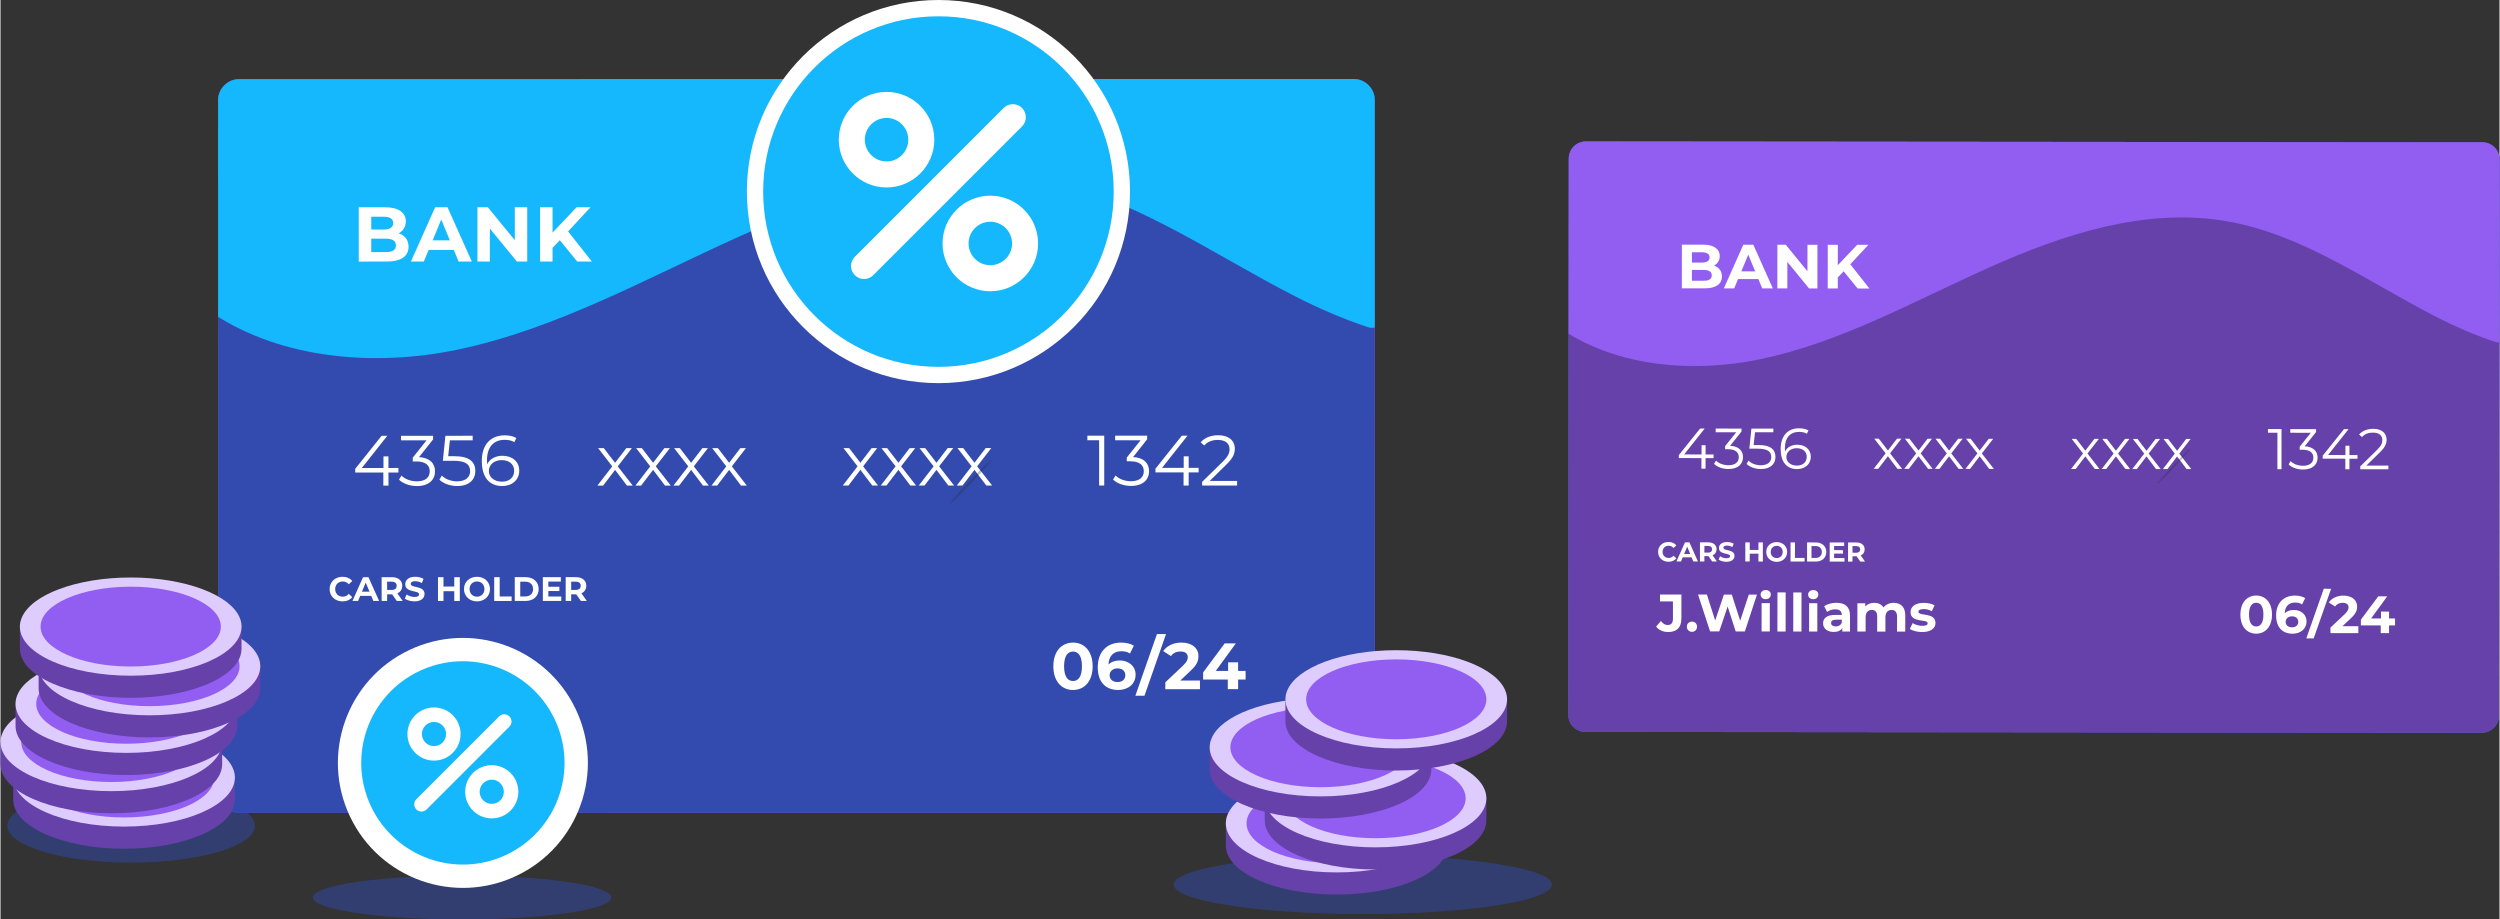 <?xml version="1.0" encoding="UTF-8"?>
<!DOCTYPE svg PUBLIC "-//W3C//DTD SVG 1.1//EN" "http://www.w3.org/Graphics/SVG/1.1/DTD/svg11.dtd">
<!-- Creator: CorelDRAW 2020 (64-Bit) -->
<svg xmlns="http://www.w3.org/2000/svg" xml:space="preserve" width="2556px" height="940px" version="1.1" style="shape-rendering:geometricPrecision; text-rendering:geometricPrecision; image-rendering:optimizeQuality; fill-rule:evenodd; clip-rule:evenodd"
viewBox="0 0 724.25 266.46"
 xmlns:xlink="http://www.w3.org/1999/xlink"
 xmlns:xodm="http://www.corel.com/coreldraw/odm/2003">
 <rect x="0" y="0" width="724.25" height="266.46" fill="#333333" stroke="none"/>
 <defs>
  <style type="text/css">
   <![CDATA[
    .str0 {stroke:white;stroke-width:4.72;stroke-miterlimit:22.926}
    .fil3 {fill:none;fill-rule:nonzero}
    .fil7 {fill:#16B8FD;fill-rule:nonzero}
    .fil0 {fill:#4A6CF9;fill-rule:nonzero}
    .fil9 {fill:#6641A9;fill-rule:nonzero}
    .fil2 {fill:#925EF2;fill-rule:nonzero}
    .fil10 {fill:#DECCFF;fill-rule:nonzero}
    .fil11 {fill:#FBC600;fill-rule:nonzero}
    .fil4 {fill:white;fill-rule:nonzero}
    .fil5 {fill:#263138;fill-rule:nonzero;fill-opacity:0.302}
    .fil8 {fill:#334BAE;fill-rule:nonzero;fill-opacity:0.502}
    .fil6 {fill:#334BAE;fill-rule:nonzero}
    .fil1 {fill:#6641A9;fill-rule:nonzero}
   ]]>
  </style>
    <clipPath id="id0" style="clip-rule:nonzero">
     <path d="M719.14 212.36l-259.82 -0.24c-2.74,0 -4.96,-2.22 -4.96,-4.96l0.15 -161.21c0,-2.74 2.23,-4.96 4.96,-4.95l259.82 0.24c2.74,0 4.96,2.22 4.96,4.96l-0.15 161.21c0,2.73 -2.22,4.95 -4.96,4.95z"/>
    </clipPath>
    <clipPath id="id1" style="clip-rule:nonzero">
     <path d="M719.14 212.36l-259.82 -0.24c-2.74,0 -4.96,-2.22 -4.96,-4.96l0.15 -161.21c0,-2.74 2.23,-4.96 4.96,-4.95l259.82 0.24c2.74,0 4.96,2.22 4.96,4.96l-0.15 161.21c0,2.73 -2.22,4.95 -4.96,4.95z"/>
    </clipPath>
    <clipPath id="id2" style="clip-rule:nonzero">
     <path d="M392.15 235.56l-322.91 0.05c-3.4,0 -6.16,-2.76 -6.16,-6.16l-0.03 -200.35c0,-3.4 2.76,-6.16 6.16,-6.16l322.91 -0.05c3.4,0 6.16,2.75 6.16,6.16l0.03 200.35c0,3.4 -2.76,6.16 -6.16,6.16z"/>
    </clipPath>
    <clipPath id="id3" style="clip-rule:nonzero">
     <path d="M392.15 235.56l-322.91 0.05c-3.4,0 -6.16,-2.76 -6.16,-6.16l-0.03 -200.35c0,-3.4 2.76,-6.16 6.16,-6.16l322.91 -0.05c3.4,0 6.16,2.75 6.16,6.16l0.03 200.35c0,3.4 -2.76,6.16 -6.16,6.16z"/>
    </clipPath>
 </defs>
 <g id="Слой_x0020_1">
  <g id="_2147618081408">
   <path class="fil0" d="M719.14 212.36l-259.82 -0.24c-2.74,0 -4.96,-2.22 -4.96,-4.96l0.15 -161.21c0,-2.74 2.23,-4.96 4.96,-4.95l259.82 0.24c2.74,0 4.96,2.22 4.96,4.96l-0.15 161.21c0,2.73 -2.22,4.95 -4.96,4.95z"/>
   <g style="clip-path:url(#id0)">
    <polygon class="fil1" points="454.36,41 724.25,41 724.25,212.36 454.36,212.36 "/>
   </g>
   <g style="clip-path:url(#id1)">
    <g>
     <path id="1" class="fil2" d="M719.77 39.96l-261.07 -0.24c-3.86,-0.01 -6.99,3.12 -7,6.98l-0.04 46.71c0,0.93 0.46,1.81 1.23,2.33 16.11,10.59 37.77,12.4 57.05,8.38 23.31,-4.85 44.43,-16.75 66.15,-26.49 21.73,-9.75 45.59,-17.57 69.05,-13.53 22.15,3.82 41.01,17.63 61.02,27.86 5.34,2.73 11.02,5.19 16.85,7.14 1.81,0.61 3.7,-0.73 3.7,-2.65l0.04 -49.5c0.01,-3.86 -3.12,-6.99 -6.98,-6.99z"/>
    </g>
   </g>
   <path class="fil3" d="M719.14 212.36l-259.82 -0.24c-2.74,0 -4.96,-2.22 -4.96,-4.96l0.15 -161.21c0,-2.74 2.23,-4.96 4.96,-4.95l259.82 0.24c2.74,0 4.96,2.22 4.96,4.96l-0.15 161.21c0,2.73 -2.22,4.95 -4.96,4.95z"/>
   <path class="fil4" d="M498.9 80.12c0,2.19 -1.74,3.46 -5.07,3.45l-6.55 0 0.01 -12.67 6.19 0.01c3.17,0 4.79,1.32 4.79,3.3 0,1.26 -0.65,2.24 -1.68,2.78 1.41,0.45 2.31,1.54 2.31,3.13zm-8.7 -7.01l0 0 0 2.99 2.91 0c1.43,0 2.21,-0.5 2.21,-1.5 0,-0.99 -0.77,-1.48 -2.2,-1.48l-2.92 -0.01zm5.75 6.7l0 0c0,-1.07 -0.81,-1.57 -2.33,-1.57l-3.42 -0.01 0 3.13 3.41 0c1.53,0.01 2.34,-0.46 2.34,-1.55z"/>
   <path class="fil4" d="M509.45 80.87l-5.88 0 -1.12 2.71 -3 0 5.65 -12.66 2.9 0 5.65 12.67 -3.08 0 -1.12 -2.72zm-0.92 -2.22l0 0 -2 -4.85 -2.01 4.84 4.01 0.01z"/>
   <polygon class="fil4" points="526.58,70.94 526.57,83.6 524.16,83.6 517.86,75.91 517.85,83.59 514.96,83.59 514.97,70.93 517.39,70.93 523.68,78.62 523.69,70.94 "/>
   <polygon class="fil4" points="534.18,78.63 532.48,80.41 532.47,83.61 529.56,83.61 529.57,70.94 532.49,70.95 532.48,76.86 538.09,70.95 541.35,70.95 536.1,76.59 541.64,83.62 538.22,83.61 "/>
   <polygon class="fil4" points="496.48,132.77 494.15,132.77 494.15,135.82 492.96,135.82 492.96,132.77 486.4,132.76 486.4,131.9 492.57,124.2 493.9,124.2 487.95,131.7 492.99,131.71 493,129.02 494.16,129.02 494.16,131.71 496.48,131.71 "/>
   <path class="fil4" d="M505.01 132.5c0,1.94 -1.41,3.43 -4.22,3.43 -1.67,0 -3.28,-0.58 -4.18,-1.5l0.58 -0.94c0.75,0.78 2.09,1.34 3.61,1.34 1.92,0.01 2.98,-0.89 2.99,-2.33 0,-1.4 -0.98,-2.31 -3.14,-2.31l-0.83 -0.01 0 -0.88 3.23 -4.03 -5.95 0 0 -1.07 7.47 0.01 0 0.85 -3.29 4.13c2.49,0.14 3.74,1.45 3.73,3.31z"/>
   <path class="fil4" d="M514.41 132.42c0,1.98 -1.38,3.52 -4.22,3.52 -1.68,0 -3.27,-0.59 -4.16,-1.5l0.58 -0.95c0.74,0.79 2.07,1.35 3.56,1.35 1.98,0 3.03,-0.96 3.03,-2.37 0,-1.49 -0.93,-2.42 -3.88,-2.43l-2.48 0 0.61 -5.83 6.36 0.01 -0.01 1.06 -5.31 0 -0.4 3.7 1.49 0c3.51,0 4.83,1.38 4.83,3.44z"/>
   <path class="fil4" d="M524.66 132.38c-0.01,2.18 -1.72,3.57 -3.98,3.57 -3.08,0 -4.76,-2.15 -4.76,-5.82 0.01,-3.95 2.17,-6.01 5.32,-6 1.05,0 2.03,0.18 2.76,0.63l-0.49 0.96c-0.59,-0.4 -1.39,-0.55 -2.25,-0.55 -2.51,0 -4.12,1.61 -4.12,4.77 0,0.26 0.01,0.59 0.04,0.94 0.59,-1.28 1.95,-1.99 3.56,-1.99 2.31,0 3.92,1.37 3.92,3.49zm-1.18 0.03l0 0c0,-1.52 -1.13,-2.5 -2.92,-2.51 -1.78,0 -2.99,1.1 -2.99,2.54 -0.01,1.28 1.06,2.49 3.06,2.5 1.68,0 2.84,-0.98 2.85,-2.53z"/>
   <polygon class="fil4" points="549.77,135.88 547,132.22 544.21,135.87 542.88,135.87 546.34,131.39 543.05,127.14 544.38,127.14 547,130.56 549.63,127.14 550.92,127.14 547.63,131.39 551.12,135.88 "/>
   <polygon class="fil4" points="558.64,135.88 555.87,132.23 553.07,135.88 551.75,135.88 555.2,131.4 551.92,127.14 553.25,127.15 555.87,130.57 558.49,127.15 559.79,127.15 556.5,131.4 559.98,135.89 "/>
   <polygon class="fil4" points="567.5,135.89 564.73,132.24 561.94,135.89 560.61,135.89 564.07,131.41 560.78,127.15 562.11,127.15 564.73,130.58 567.36,127.16 568.65,127.16 565.36,131.41 568.85,135.89 "/>
   <polygon class="fil4" points="576.37,135.9 573.6,132.24 570.81,135.9 569.48,135.89 572.94,131.41 569.65,127.16 570.98,127.16 573.6,130.58 576.23,127.17 577.52,127.17 574.23,131.42 577.71,135.9 "/>
   <polygon class="fil4" points="606.98,135.93 604.21,132.27 601.42,135.92 600.09,135.92 603.55,131.44 600.27,127.19 601.59,127.19 604.21,130.61 606.84,127.19 608.14,127.2 604.84,131.44 608.33,135.93 "/>
   <polygon class="fil4" points="615.85,135.94 613.08,132.28 610.28,135.93 608.96,135.93 612.41,131.45 609.13,127.2 610.46,127.2 613.08,130.62 615.71,127.2 617,127.2 613.71,131.45 617.19,135.94 "/>
   <polygon class="fil4" points="624.71,135.94 621.94,132.29 619.15,135.94 617.82,135.94 621.28,131.46 618,127.21 619.33,127.21 621.95,130.63 624.57,127.21 625.87,127.21 622.57,131.46 626.06,135.95 "/>
   <polygon class="fil4" points="633.58,135.95 630.81,132.3 628.02,135.95 626.69,135.95 630.15,131.47 626.86,127.21 628.19,127.21 630.81,130.64 633.44,127.22 634.73,127.22 631.44,131.47 634.92,135.95 "/>
   <polygon class="fil4" points="661.08,124.36 661.07,135.98 659.88,135.98 659.89,125.42 657.15,125.41 657.15,124.35 "/>
   <path class="fil4" d="M671.53 132.65c0,1.94 -1.41,3.44 -4.22,3.43 -1.67,0 -3.28,-0.58 -4.18,-1.49l0.58 -0.95c0.75,0.78 2.09,1.35 3.6,1.35 1.93,0 2.99,-0.9 3,-2.34 0,-1.4 -0.98,-2.31 -3.14,-2.31l-0.83 0 0 -0.88 3.22 -4.03 -5.94 -0.01 0 -1.06 7.47 0 0 0.85 -3.29 4.13c2.49,0.14 3.74,1.45 3.73,3.31z"/>
   <polygon class="fil4" points="683.09,132.94 680.76,132.94 680.76,136 679.57,136 679.57,132.94 673.01,132.93 673.01,132.07 679.18,124.37 680.51,124.37 674.56,131.87 679.6,131.88 679.61,129.19 680.77,129.19 680.76,131.88 683.09,131.88 "/>
   <path class="fil4" d="M692.05 134.94l0 1.07 -8.15 -0.01 0 -0.85 4.84 -4.73c1.31,-1.29 1.56,-2.07 1.56,-2.87 0,-1.34 -0.94,-2.17 -2.72,-2.17 -1.36,-0.01 -2.41,0.41 -3.17,1.29l-0.85 -0.73c0.9,-1.06 2.34,-1.66 4.12,-1.66 2.36,0 3.85,1.2 3.85,3.14 0,1.11 -0.35,2.11 -1.91,3.64l-3.96 3.88 6.39 0z"/>
   <path class="fil4" d="M480.4 159.94c0,-1.68 1.28,-2.87 3.01,-2.87 0.96,0 1.76,0.35 2.28,0.99l-0.82 0.76c-0.37,-0.43 -0.84,-0.66 -1.39,-0.66 -1.04,0 -1.78,0.73 -1.78,1.78 0,1.04 0.73,1.77 1.77,1.77 0.56,0 1.02,-0.22 1.4,-0.65l0.82 0.76c-0.52,0.64 -1.32,0.99 -2.29,0.99 -1.72,0 -3,-1.2 -3,-2.87z"/>
   <path class="fil4" d="M490.11 161.53l-2.58 0 -0.49 1.19 -1.32 -0.01 2.48 -5.54 1.27 0 2.47 5.55 -1.34 0 -0.49 -1.19zm-0.41 -0.98l0 0 -0.87 -2.12 -0.89 2.12 1.76 0z"/>
   <path class="fil4" d="M496.06 162.72l-1.07 -1.54 -0.06 0 -1.12 0 0 1.54 -1.28 0 0 -5.55 2.4 0.01c1.49,0 2.41,0.77 2.41,2.01 0,0.83 -0.42,1.44 -1.14,1.75l1.24 1.79 -1.38 -0.01zm-1.2 -4.5l0 0 -1.04 0 -0.01 1.93 1.05 0.01c0.79,0 1.18,-0.37 1.18,-0.97 0,-0.61 -0.39,-0.97 -1.18,-0.97z"/>
   <path class="fil4" d="M497.93 162.18l0.43 -0.97c0.47,0.34 1.17,0.58 1.83,0.58 0.77,0 1.07,-0.25 1.07,-0.59 0,-1.04 -3.22,-0.33 -3.22,-2.39 0,-0.94 0.76,-1.72 2.34,-1.72 0.7,0 1.41,0.16 1.93,0.49l-0.4 0.97c-0.52,-0.29 -1.05,-0.43 -1.54,-0.43 -0.76,0 -1.05,0.28 -1.05,0.63 0,1.02 3.22,0.32 3.22,2.36 0,0.92 -0.77,1.71 -2.36,1.71 -0.87,0 -1.76,-0.26 -2.25,-0.64z"/>
   <polygon class="fil4" points="510.76,157.19 510.76,162.74 509.47,162.74 509.48,160.46 506.96,160.46 506.95,162.73 505.67,162.73 505.68,157.19 506.96,157.19 506.96,159.37 509.48,159.38 509.48,157.19 "/>
   <path class="fil4" d="M511.74 159.96c0,-1.64 1.28,-2.86 3.03,-2.86 1.75,0 3.04,1.22 3.04,2.87 -0.01,1.66 -1.3,2.87 -3.04,2.87 -1.75,-0.01 -3.03,-1.23 -3.03,-2.88zm4.77 0.01l0 0c0,-1.05 -0.75,-1.78 -1.74,-1.78 -0.99,0 -1.73,0.72 -1.73,1.78 -0.01,1.05 0.74,1.77 1.73,1.77 0.99,0 1.73,-0.72 1.74,-1.77z"/>
   <polygon class="fil4" points="518.79,157.2 520.07,157.2 520.06,161.7 522.85,161.7 522.85,162.75 518.78,162.74 "/>
   <path class="fil4" d="M523.58 157.2l2.52 0.01c1.81,0 3.06,1.09 3.05,2.77 0,1.68 -1.24,2.77 -3.06,2.77l-2.52 0 0.01 -5.55zm2.45 4.5l0 0c1.1,0 1.82,-0.66 1.83,-1.72 0,-1.06 -0.72,-1.72 -1.83,-1.72l-1.17 0 0 3.44 1.17 0z"/>
   <polygon class="fil4" points="534.42,161.73 534.42,162.76 530.13,162.76 530.13,157.21 534.33,157.21 534.32,158.24 531.41,158.24 531.41,159.44 533.98,159.45 533.98,160.44 531.41,160.44 531.41,161.73 "/>
   <path class="fil4" d="M538.99 162.76l-1.07 -1.54 -0.07 0 -1.11 0 -0.01 1.54 -1.28 0 0.01 -5.55 2.4 0.01c1.48,0 2.41,0.77 2.4,2.01 0,0.83 -0.42,1.44 -1.14,1.75l1.25 1.78 -1.38 0zm-1.2 -4.5l0 0 -1.05 0 0 1.93 1.04 0.01c0.79,0 1.19,-0.37 1.19,-0.97 0,-0.61 -0.4,-0.97 -1.18,-0.97z"/>
   <path class="fil4" d="M479.83 181.61l1.37 -1.65c0.58,0.78 1.22,1.18 1.98,1.18 1,0 1.52,-0.59 1.52,-1.77l0 -5.08 -3.75 0 0 -1.99 6.21 0.01 -0.01 6.93c0,2.64 -1.33,3.93 -3.85,3.93 -1.43,0 -2.7,-0.55 -3.47,-1.56z"/>
   <path class="fil4" d="M488.73 181.62c0,-0.89 0.66,-1.47 1.49,-1.46 0.82,0 1.47,0.58 1.47,1.46 0,0.87 -0.65,1.5 -1.48,1.5 -0.82,0 -1.48,-0.63 -1.48,-1.5z"/>
   <polygon class="fil4" points="509.05,172.33 505.55,183.01 502.89,183.01 500.55,175.77 498.12,183 495.47,183 491.97,172.31 494.54,172.31 496.94,179.83 499.47,172.32 501.76,172.32 504.19,179.89 506.69,172.32 "/>
   <path class="fil4" d="M510.11 172.33c0,-0.75 0.59,-1.33 1.48,-1.33 0.88,0 1.48,0.55 1.48,1.29 0,0.79 -0.6,1.37 -1.48,1.37 -0.89,0 -1.48,-0.58 -1.48,-1.33zm0.29 2.47l0 0 2.38 0 -0.01 8.22 -2.38 -0.01 0.01 -8.21z"/>
   <polygon class="fil4" points="514.99,171.69 517.37,171.69 517.36,183.02 514.98,183.02 "/>
   <polygon class="fil4" points="519.58,171.7 521.96,171.7 521.95,183.02 519.57,183.02 "/>
   <path class="fil4" d="M523.88 172.34c0,-0.75 0.59,-1.33 1.48,-1.33 0.88,0 1.48,0.55 1.48,1.29 0,0.79 -0.6,1.37 -1.48,1.37 -0.89,0 -1.48,-0.58 -1.48,-1.33zm0.29 2.47l0 0 2.38 0.01 -0.01 8.21 -2.38 0 0.01 -8.22z"/>
   <path class="fil4" d="M536.02 178.35l-0.01 4.69 -2.23 -0.01 0 -1.02c-0.44,0.75 -1.29,1.15 -2.5,1.14 -1.92,0 -3.07,-1.07 -3.07,-2.49 0.01,-1.45 1.03,-2.45 3.53,-2.45l1.9 0c0,-1.02 -0.61,-1.62 -1.9,-1.62 -0.86,0 -1.77,0.29 -2.36,0.76l-0.85 -1.66c0.9,-0.64 2.22,-0.99 3.54,-0.99 2.5,0 3.95,1.16 3.95,3.65zm-2.39 2.09l0 0 0.01 -0.84 -1.64 0c-1.11,0 -1.47,0.41 -1.47,0.96 0,0.59 0.51,0.99 1.35,0.99 0.79,0 1.48,-0.36 1.75,-1.11z"/>
   <path class="fil4" d="M552.03 178.35l0 4.7 -2.38 0 0 -4.34c0,-1.32 -0.59,-1.93 -1.55,-1.94 -1.07,0 -1.82,0.69 -1.82,2.16l0 4.12 -2.39 -0.01 0.01 -4.33c0,-1.33 -0.56,-1.94 -1.56,-1.94 -1.05,0 -1.8,0.68 -1.8,2.15l0 4.12 -2.39 0 0.01 -8.21 2.28 0 0 0.94c0.61,-0.7 1.52,-1.06 2.58,-1.06 1.14,0 2.12,0.44 2.7,1.34 0.65,-0.83 1.72,-1.34 2.96,-1.34 1.95,0.01 3.36,1.14 3.35,3.64z"/>
   <path class="fil4" d="M553.36 182.29l0.8 -1.71c0.73,0.48 1.84,0.8 2.85,0.8 1.1,0 1.51,-0.29 1.51,-0.75 0,-1.34 -4.96,0.03 -4.96,-3.25 0,-1.56 1.41,-2.66 3.81,-2.66 1.13,0 2.38,0.26 3.16,0.72l-0.8 1.7c-0.81,-0.46 -1.62,-0.62 -2.37,-0.62 -1.06,0 -1.52,0.34 -1.52,0.77 0,1.4 4.96,0.05 4.95,3.28 0,1.53 -1.42,2.61 -3.88,2.61 -1.38,0 -2.79,-0.39 -3.55,-0.89z"/>
   <path class="fil4" d="M649.16 178.12c0,-3.52 1.96,-5.52 4.58,-5.52 2.64,0 4.58,2 4.58,5.53 -0.01,3.53 -1.95,5.52 -4.59,5.52 -2.62,0 -4.58,-2 -4.57,-5.53zm6.67 0.01l0 0c0,-2.43 -0.85,-3.44 -2.09,-3.44 -1.22,0 -2.08,1.01 -2.08,3.43 0,2.43 0.85,3.44 2.08,3.44 1.23,0 2.09,-1.01 2.09,-3.43z"/>
   <path class="fil4" d="M668.33 180.11c0,2.18 -1.79,3.55 -4.04,3.55 -2.95,0 -4.78,-1.85 -4.78,-5.3 0.01,-3.69 2.24,-5.75 5.46,-5.75 1.13,0 2.23,0.26 2.97,0.74l-0.91 1.81c-0.6,-0.4 -1.29,-0.53 -2,-0.53 -1.79,-0.01 -2.94,1.05 -3.01,3.09 0.62,-0.62 1.52,-0.94 2.64,-0.94 2.06,0 3.68,1.31 3.67,3.33zm-2.39 0.12l0 0c0,-0.98 -0.72,-1.6 -1.82,-1.61 -1.08,0 -1.85,0.67 -1.85,1.6 0,0.92 0.69,1.59 1.88,1.59 1.05,0 1.79,-0.6 1.79,-1.58z"/>
   <polygon class="fil4" points="673.32,170.63 675.45,170.64 670.4,185.01 668.27,185.01 "/>
   <path class="fil4" d="M683.34 181.48l0 2.02 -8.08 -0.01 0 -1.6 4.13 -3.89c0.94,-0.9 1.11,-1.45 1.11,-1.97 0.01,-0.84 -0.58,-1.33 -1.71,-1.33 -0.91,0 -1.69,0.35 -2.21,1.07l-1.8 -1.17c0.83,-1.2 2.32,-1.98 4.25,-1.98 2.38,0.01 3.96,1.23 3.96,3.17 0,1.03 -0.29,1.98 -1.79,3.37l-2.46 2.32 4.6 0z"/>
   <polygon class="fil4" points="693.98,181.26 692.24,181.26 692.24,183.5 689.83,183.5 689.83,181.26 684.08,181.25 684.08,179.59 689.12,172.82 691.72,172.82 687.04,179.24 689.91,179.24 689.91,177.24 692.25,177.25 692.24,179.24 693.98,179.25 "/>
   <path class="fil5" d="M625.06 140.21c-0.13,-0.12 1.95,-2.5 4.63,-5.33 2.68,-2.83 4.95,-5.03 5.07,-4.92 0.12,0.12 -1.95,2.5 -4.64,5.33 -2.67,2.83 -4.94,5.03 -5.06,4.92z"/>
   <path class="fil2" d="M392.15 235.56l-322.91 0.05c-3.4,0 -6.16,-2.76 -6.16,-6.16l-0.03 -200.35c0,-3.4 2.76,-6.16 6.16,-6.16l322.91 -0.05c3.4,0 6.16,2.75 6.16,6.16l0.03 200.35c0,3.4 -2.76,6.16 -6.16,6.16z"/>
   <g style="clip-path:url(#id2)">
    <polygon class="fil6" points="63.05,22.89 398.31,22.89 398.31,235.61 63.05,235.61 "/>
   </g>
   <g style="clip-path:url(#id3)">
    <g>
     <path id="1" class="fil7" d="M392.22 21.59l-323.29 0.05c-4.78,0 -8.66,3.88 -8.66,8.66l0.01 57.84c0,1.15 0.57,2.25 1.53,2.88 19.96,13.09 46.78,15.3 70.65,10.31 28.87,-6.04 55,-20.8 81.89,-32.9 26.89,-12.1 56.43,-21.82 85.49,-16.84 27.43,4.7 50.81,21.78 75.6,34.41 6.62,3.38 13.65,6.42 20.87,8.82 2.25,0.75 4.58,-0.91 4.58,-3.28l-0.01 -61.29c0,-4.79 -3.88,-8.66 -8.66,-8.66z"/>
    </g>
   </g>
   <path class="fil3" d="M392.15 235.56l-322.91 0.05c-3.4,0 -6.16,-2.76 -6.16,-6.16l-0.03 -200.35c0,-3.4 2.76,-6.16 6.16,-6.16l322.91 -0.05c3.4,0 6.16,2.75 6.16,6.16l0.03 200.35c0,3.4 -2.76,6.16 -6.16,6.16z"/>
   <path class="fil8" d="M133.77 253.75c-23.88,0 -43.24,2.85 -43.24,6.36 0,3.5 19.36,6.35 43.24,6.35 23.88,0 43.24,-2.85 43.24,-6.35 0,-3.51 -19.36,-6.36 -43.24,-6.36z"/>
   <g>
    <path class="fil8" d="M394.8 247.87c-30.27,0 -54.81,3.81 -54.81,8.51 0,4.7 24.54,8.52 54.81,8.52 30.27,0 54.81,-3.82 54.81,-8.52 0,-4.7 -24.54,-8.51 -54.81,-8.51z"/>
    <path class="fil9" d="M415.91 238.62l-57.35 0 -3.44 0 0 6.41c0,7.86 14.38,14.23 32.12,14.23 17.74,0 32.11,-6.37 32.11,-14.23l0 -6.41 -3.44 0z"/>
    <path class="fil10" d="M419.36 238.61c0,0.09 0,0.17 -0.01,0.25 -0.29,7.75 -14.56,13.98 -32.11,13.98 -17.74,0 -32.12,-6.37 -32.12,-14.23 0,-0.86 0.17,-1.71 0.52,-2.54 2.69,-6.64 15.82,-11.69 31.6,-11.69 15.77,0 28.91,5.05 31.6,11.69 0.31,0.74 0.49,1.52 0.51,2.29 0.01,0.09 0.01,0.17 0.01,0.25z"/>
    <path class="fil2" d="M413.36 238.61c0,6.4 -11.69,11.58 -26.12,11.58 -14.43,0 -26.12,-5.18 -26.12,-11.58 0,-6.39 11.69,-11.57 26.12,-11.57 14.43,0 26.12,5.18 26.12,11.57z"/>
    <path class="fil11" d="M390.2 242.92l0 2.43 -4.77 0 0 -2.44c-3.37,-0.21 -6.63,-0.83 -9.03,-1.7l2.54 -2.28c2.58,0.99 6.49,1.69 9.11,1.69 1.93,0 3.15,-0.32 3.15,-0.91 0,-1.89 -13.22,-0.74 -13.22,-4.68 0,-1.76 2.86,-2.99 7.45,-3.32l0 -2.33 4.77 0 0 2.31c2.94,0.15 5.73,0.59 7.85,1.19l-2.48 2.31c-2.65,-0.67 -6.02,-1.19 -8.1,-1.19 -1.57,0 -2.61,0.25 -2.61,0.76 0,1.84 13.22,0.79 13.22,4.79 0,1.96 -3.37,3.1 -7.88,3.37z"/>
    <path class="fil9" d="M427.18 231.36l-57.35 0 -3.44 0 0 6.41c0,7.86 14.38,14.23 32.12,14.23 17.73,0 32.11,-6.37 32.11,-14.23l0 -6.41 -3.44 0z"/>
    <path class="fil10" d="M430.63 231.36c0,0.08 0,0.16 -0.01,0.25 -0.29,7.74 -14.57,13.97 -32.11,13.97 -17.75,0 -32.12,-6.37 -32.12,-14.22 0,-0.87 0.17,-1.72 0.52,-2.54 2.69,-6.65 15.82,-11.69 31.6,-11.69 15.77,0 28.91,5.04 31.6,11.69 0.31,0.73 0.48,1.51 0.51,2.29 0.01,0.08 0.01,0.16 0.01,0.25z"/>
    <path class="fil2" d="M424.63 231.36c0,6.39 -11.69,11.57 -26.12,11.57 -14.43,0 -26.12,-5.18 -26.12,-11.57 0,-6.39 11.69,-11.58 26.12,-11.58 14.43,0 26.12,5.19 26.12,11.58z"/>
    <path class="fil9" d="M411.24 216.58l-57.36 0 -3.44 0 0 6.41c0,7.86 14.38,14.23 32.13,14.23 17.73,0 32.11,-6.37 32.11,-14.23l0 -6.41 -3.44 0z"/>
    <path class="fil10" d="M414.69 216.58c0,0.08 0,0.16 -0.02,0.25 -0.28,7.74 -14.56,13.98 -32.11,13.98 -17.74,0 -32.12,-6.37 -32.12,-14.23 0,-0.87 0.18,-1.72 0.53,-2.54 2.69,-6.65 15.81,-11.69 31.59,-11.69 15.77,0 28.91,5.04 31.6,11.69 0.31,0.74 0.49,1.51 0.51,2.29 0.02,0.08 0.02,0.16 0.02,0.25z"/>
    <path class="fil2" d="M408.69 216.58c0,6.39 -11.7,11.57 -26.13,11.57 -14.42,0 -26.12,-5.18 -26.12,-11.57 0,-6.39 11.7,-11.57 26.12,-11.57 14.43,0 26.13,5.18 26.13,11.57z"/>
    <g>
     <path class="fil9" d="M433.18 202.68l-57.35 0 -3.44 0 0 6.41c0,7.85 14.38,14.22 32.12,14.22 17.73,0 32.11,-6.37 32.11,-14.22l0 -6.41 -3.44 0z"/>
    </g>
    <path class="fil10" d="M436.63 202.67c0,0.09 0,0.16 -0.01,0.25 -0.29,7.75 -14.57,13.98 -32.11,13.98 -17.75,0 -32.12,-6.37 -32.12,-14.23 0,-0.86 0.17,-1.71 0.52,-2.54 2.69,-6.64 15.82,-11.69 31.6,-11.69 15.77,0 28.91,5.05 31.6,11.69 0.31,0.74 0.49,1.52 0.51,2.29 0.01,0.09 0.01,0.16 0.01,0.25z"/>
    <path class="fil2" d="M430.63 202.67c0,6.39 -11.69,11.58 -26.12,11.58 -14.43,0 -26.12,-5.19 -26.12,-11.58 0,-6.39 11.69,-11.57 26.12,-11.57 14.43,0 26.12,5.18 26.12,11.57z"/>
   </g>
   <g>
    <path class="fil4" d="M166.69 205.5c8.62,18.05 0.97,39.67 -17.08,48.29 -18.05,8.62 -39.67,0.97 -48.29,-17.08 -8.62,-18.05 -0.98,-39.67 17.08,-48.29 18.05,-8.62 39.67,-0.98 48.29,17.08z"/>
   </g>
   <g>
    <g>
     <path class="fil7" d="M160.59 208.41c7.01,14.68 0.79,32.27 -13.89,39.28 -14.69,7.01 -32.27,0.79 -39.28,-13.9 -7.01,-14.68 -0.79,-32.26 13.89,-39.27 14.68,-7.01 32.27,-0.79 39.28,13.89z"/>
    </g>
   </g>
   <path class="fil4" d="M118.26 71.51c0,2.72 -2.16,4.29 -6.29,4.29l-8.14 0.01 -0.01 -15.74 7.69 0c3.94,0 5.96,1.64 5.96,4.09 0,1.57 -0.81,2.79 -2.09,3.46 1.76,0.56 2.88,1.91 2.88,3.89zm-10.81 -8.7l0 0 0 3.71 3.62 0c1.77,0 2.74,-0.63 2.74,-1.87 0,-1.23 -0.97,-1.84 -2.74,-1.84l-3.62 0zm7.15 8.32l0 0c0,-1.33 -1.01,-1.96 -2.91,-1.96l-4.24 0 0 3.89 4.24 0c1.9,0 2.91,-0.58 2.91,-1.93z"/>
   <path class="fil4" d="M131.38 72.43l-7.31 0 -1.39 3.37 -3.73 0 7.01 -15.73 3.59 -0.01 7.04 15.74 -3.82 0 -1.39 -3.37zm-1.15 -2.77l0 0 -2.5 -6.02 -2.49 6.02 4.99 0z"/>
   <polygon class="fil4" points="152.65,60.06 152.65,75.8 149.66,75.8 141.82,66.24 141.82,75.8 138.22,75.8 138.22,60.06 141.23,60.06 149.06,69.62 149.05,60.06 "/>
   <polygon class="fil4" points="162.1,69.61 159.99,71.82 159.99,75.8 156.37,75.8 156.37,60.06 159.99,60.06 159.99,67.41 166.96,60.06 171,60.06 164.49,67.07 171.39,75.8 167.14,75.8 "/>
   <polygon class="fil4" points="115.32,136.94 112.43,136.95 112.44,140.74 110.95,140.74 110.95,136.95 102.8,136.95 102.8,135.87 110.45,126.3 112.1,126.3 104.72,135.63 110.99,135.63 110.99,132.28 112.43,132.28 112.43,135.63 115.32,135.62 "/>
   <path class="fil4" d="M125.93 136.59c0,2.42 -1.75,4.28 -5.24,4.28 -2.08,0 -4.09,-0.73 -5.2,-1.86l0.72 -1.18c0.93,0.97 2.6,1.67 4.48,1.67 2.39,0 3.71,-1.11 3.71,-2.91 0,-1.73 -1.21,-2.86 -3.9,-2.86l-1.03 0 0 -1.1 4 -5.01 -7.38 0 -0.01 -1.32 9.29 0 0 1.05 -4.08 5.14c3.09,0.16 4.64,1.79 4.64,4.1z"/>
   <path class="fil4" d="M137.61 136.49c0,2.45 -1.71,4.37 -5.24,4.37 -2.08,0 -4.07,-0.72 -5.18,-1.85l0.72 -1.18c0.93,0.97 2.58,1.67 4.44,1.67 2.45,0 3.75,-1.2 3.75,-2.95 0,-1.86 -1.15,-3.01 -4.83,-3.01l-3.07 0 0.74 -7.24 7.9 -0.01 0.01 1.33 -6.61 0 -0.49 4.6 1.85 0c4.36,0 6.01,1.71 6.01,4.27z"/>
   <path class="fil4" d="M150.34 136.42c0,2.71 -2.13,4.44 -4.93,4.44 -3.84,0 -5.92,-2.66 -5.92,-7.22 -0.01,-4.91 2.68,-7.47 6.6,-7.47 1.3,0 2.52,0.23 3.42,0.78l-0.6 1.2c-0.74,-0.49 -1.73,-0.68 -2.8,-0.68 -3.12,0 -5.12,2 -5.12,5.92 0,0.33 0.02,0.75 0.06,1.18 0.73,-1.59 2.42,-2.48 4.42,-2.48 2.87,0 4.87,1.69 4.87,4.33zm-1.47 0.05l0 0c0,-1.9 -1.4,-3.12 -3.63,-3.12 -2.21,0 -3.71,1.36 -3.71,3.16 0,1.59 1.32,3.09 3.82,3.09 2.08,0 3.52,-1.21 3.52,-3.13z"/>
   <polygon class="fil4" points="181.56,140.73 178.11,136.19 174.65,140.73 172.99,140.73 177.29,135.16 173.2,129.88 174.85,129.88 178.11,134.13 181.37,129.88 182.98,129.88 178.89,135.16 183.23,140.73 "/>
   <polygon class="fil4" points="192.58,140.73 189.13,136.19 185.66,140.73 184.01,140.73 188.3,135.16 184.22,129.88 185.87,129.88 189.13,134.13 192.39,129.88 194,129.88 189.91,135.16 194.25,140.73 "/>
   <polygon class="fil4" points="203.59,140.73 200.15,136.19 196.68,140.73 195.03,140.73 199.32,135.16 195.23,129.88 196.89,129.88 200.15,134.13 203.41,129.88 205.02,129.87 200.93,135.16 205.27,140.73 "/>
   <polygon class="fil4" points="214.61,140.73 211.17,136.19 207.7,140.73 206.05,140.73 210.34,135.16 206.25,129.87 207.91,129.87 211.17,134.12 214.43,129.87 216.04,129.87 211.95,135.16 216.29,140.73 "/>
   <polygon class="fil4" points="252.66,140.72 249.21,136.18 245.75,140.72 244.1,140.72 248.39,135.15 244.3,129.87 245.95,129.87 249.21,134.12 252.47,129.87 254.08,129.87 250,135.15 254.33,140.72 "/>
   <polygon class="fil4" points="263.68,140.72 260.23,136.18 256.77,140.72 255.11,140.72 259.41,135.15 255.32,129.87 256.97,129.87 260.23,134.12 263.49,129.87 265.1,129.87 261.01,135.15 265.35,140.72 "/>
   <polygon class="fil4" points="274.7,140.72 271.25,136.18 267.79,140.72 266.13,140.72 270.43,135.15 266.34,129.87 267.99,129.87 271.25,134.12 274.51,129.86 276.12,129.86 272.03,135.15 276.37,140.72 "/>
   <polygon class="fil4" points="285.71,140.72 282.27,136.18 278.8,140.72 277.15,140.72 281.44,135.15 277.35,129.86 279.01,129.86 282.27,134.11 285.53,129.86 287.14,129.86 283.05,135.15 287.39,140.72 "/>
   <polygon class="fil4" points="319.88,126.27 319.88,140.71 318.4,140.71 318.4,127.59 314.99,127.59 314.99,126.27 "/>
   <path class="fil4" d="M332.88 136.56c0,2.42 -1.75,4.27 -5.24,4.27 -2.08,0 -4.09,-0.72 -5.2,-1.85l0.72 -1.18c0.93,0.97 2.6,1.67 4.48,1.67 2.39,0 3.71,-1.11 3.71,-2.91 0,-1.73 -1.21,-2.87 -3.9,-2.87l-1.03 0 0 -1.09 4 -5.01 -7.38 0 0 -1.32 9.28 -0.01 0 1.06 -4.08 5.14c3.09,0.16 4.64,1.79 4.64,4.1z"/>
   <polygon class="fil4" points="347.24,136.91 344.35,136.91 344.35,140.71 342.87,140.71 342.87,136.91 334.72,136.91 334.72,135.84 342.37,126.26 344.02,126.26 336.64,135.59 342.91,135.59 342.91,132.25 344.35,132.25 344.35,135.59 347.24,135.59 "/>
   <path class="fil4" d="M358.39 139.38l0 1.33 -10.14 0 0 -1.06 6.01 -5.88c1.63,-1.61 1.94,-2.58 1.94,-3.57 0,-1.67 -1.18,-2.7 -3.39,-2.7 -1.69,0 -2.99,0.52 -3.94,1.61l-1.05 -0.91c1.11,-1.32 2.91,-2.06 5.12,-2.06 2.93,0 4.78,1.48 4.78,3.9 0,1.38 -0.43,2.62 -2.37,4.52l-4.91 4.83 7.95 -0.01z"/>
   <path class="fil4" d="M95.38 170.73c0,-2.08 1.59,-3.57 3.74,-3.57 1.19,0 2.18,0.44 2.83,1.22l-1.02 0.95c-0.46,-0.53 -1.05,-0.81 -1.73,-0.81 -1.29,0 -2.21,0.91 -2.21,2.21 0,1.3 0.92,2.2 2.21,2.2 0.68,0 1.27,-0.27 1.73,-0.82l1.02 0.95c-0.65,0.8 -1.64,1.23 -2.84,1.23 -2.14,0 -3.73,-1.48 -3.73,-3.56z"/>
   <path class="fil4" d="M107.44 172.7l-3.2 0 -0.61 1.47 -1.63 0 3.07 -6.89 1.57 0 3.09 6.89 -1.68 0 -0.61 -1.47zm-0.5 -1.22l0 0 -1.09 -2.64 -1.1 2.64 2.19 0z"/>
   <path class="fil4" d="M114.85 174.17l-1.34 -1.92 -0.07 0 -1.39 0 0 1.92 -1.59 0 -0.01 -6.89 2.99 0c1.84,0 2.99,0.95 2.99,2.5 0,1.03 -0.52,1.79 -1.42,2.18l1.55 2.21 -1.71 0zm-1.5 -5.59l0 0 -1.3 0 0 2.4 1.3 0c0.97,0 1.47,-0.45 1.47,-1.2 0,-0.76 -0.5,-1.2 -1.47,-1.2z"/>
   <path class="fil4" d="M117.16 173.49l0.54 -1.2c0.58,0.42 1.45,0.72 2.28,0.72 0.95,0 1.33,-0.32 1.33,-0.74 0,-1.29 -4.01,-0.4 -4.01,-2.96 0,-1.18 0.95,-2.15 2.9,-2.15 0.87,0 1.76,0.21 2.4,0.61l-0.49 1.21c-0.65,-0.36 -1.31,-0.54 -1.92,-0.54 -0.94,0 -1.3,0.35 -1.3,0.79 0,1.27 4,0.39 4,2.92 0,1.15 -0.95,2.14 -2.92,2.14 -1.09,0 -2.2,-0.33 -2.81,-0.8z"/>
   <polygon class="fil4" points="133.11,167.28 133.11,174.17 131.51,174.17 131.51,171.34 128.38,171.34 128.38,174.17 126.79,174.17 126.79,167.28 128.38,167.28 128.38,169.99 131.51,169.99 131.51,167.28 "/>
   <path class="fil4" d="M134.32 170.72c0,-2.05 1.6,-3.56 3.77,-3.56 2.17,0 3.77,1.5 3.77,3.56 0,2.06 -1.6,3.57 -3.77,3.57 -2.17,0 -3.77,-1.52 -3.77,-3.57zm5.93 0l0 0c0,-1.31 -0.93,-2.21 -2.16,-2.2 -1.23,0 -2.15,0.89 -2.15,2.2 0,1.31 0.92,2.21 2.15,2.21 1.23,0 2.16,-0.9 2.16,-2.21z"/>
   <polygon class="fil4" points="143.08,167.27 144.67,167.27 144.67,172.87 148.13,172.87 148.13,174.17 143.08,174.17 "/>
   <path class="fil4" d="M149.04 167.27l3.13 0c2.25,0 3.8,1.36 3.8,3.45 0,2.09 -1.55,3.44 -3.8,3.45l-3.13 0 0 -6.9zm3.05 5.59l0 0c1.37,0 2.26,-0.82 2.26,-2.14 0,-1.32 -0.89,-2.14 -2.26,-2.14l-1.46 0 0 4.28 1.46 0z"/>
   <polygon class="fil4" points="162.52,172.88 162.52,174.16 157.18,174.16 157.18,167.27 162.39,167.27 162.39,168.55 158.77,168.55 158.77,170.05 161.97,170.05 161.97,171.29 158.77,171.29 158.77,172.88 "/>
   <path class="fil4" d="M168.19 174.16l-1.33 -1.92 -0.08 0 -1.39 0 0 1.92 -1.59 0 0 -6.89 2.98 0c1.84,0 2.99,0.96 2.99,2.5 0,1.03 -0.52,1.79 -1.41,2.18l1.55 2.21 -1.72 0zm-1.5 -5.59l0 0 -1.3 0 0 2.4 1.3 0c0.98,0 1.47,-0.45 1.47,-1.2 0,-0.76 -0.49,-1.2 -1.47,-1.2z"/>
   <path class="fil4" d="M305.13 193.1c0,-4.38 2.43,-6.86 5.7,-6.86 3.28,-0.01 5.69,2.48 5.69,6.86 0,4.38 -2.41,6.87 -5.69,6.87 -3.27,0 -5.7,-2.49 -5.7,-6.87zm8.29 0l0 0c0,-3.01 -1.06,-4.27 -2.59,-4.27 -1.52,0 -2.59,1.26 -2.59,4.27 0.01,3.02 1.07,4.27 2.59,4.27 1.53,0 2.59,-1.25 2.59,-4.27z"/>
   <path class="fil4" d="M328.97 195.55c0,2.71 -2.22,4.42 -5.03,4.42 -3.66,0 -5.94,-2.3 -5.94,-6.58 0,-4.59 2.77,-7.16 6.77,-7.16 1.41,0 2.77,0.32 3.7,0.91l-1.13 2.26c-0.75,-0.49 -1.6,-0.66 -2.49,-0.66 -2.22,0 -3.64,1.31 -3.74,3.85 0.78,-0.78 1.9,-1.18 3.28,-1.18 2.57,0 4.58,1.63 4.58,4.14zm-2.98 0.15l0 0c0,-1.22 -0.89,-1.99 -2.26,-1.99 -1.34,0 -2.29,0.83 -2.29,1.99 0,1.14 0.85,1.97 2.33,1.97 1.31,0 2.22,-0.76 2.22,-1.97z"/>
   <polygon class="fil4" points="335.16,183.76 337.79,183.76 331.54,201.64 328.9,201.64 "/>
   <path class="fil4" d="M347.62 197.23l0 2.51 -10.04 0 0 -1.99 5.12 -4.84c1.18,-1.12 1.39,-1.81 1.39,-2.45 0,-1.04 -0.73,-1.65 -2.13,-1.65 -1.14,0 -2.1,0.44 -2.75,1.33l-2.24 -1.44c1.03,-1.5 2.89,-2.47 5.28,-2.47 2.96,0 4.93,1.52 4.93,3.93 0,1.29 -0.36,2.46 -2.22,4.19l-3.05 2.88 5.71 0z"/>
   <polygon class="fil4" points="360.85,196.95 358.68,196.95 358.68,199.73 355.69,199.73 355.69,196.95 348.54,196.95 348.54,194.88 354.79,186.46 358.02,186.46 352.21,194.44 355.78,194.44 355.78,191.96 358.68,191.96 358.68,194.44 360.85,194.44 "/>
   <path class="fil2" d="M305.19 82.05c-2.34,-9.7 -11.89,-15.79 -21.85,-15.14 -3.11,0.2 -6.15,0.89 -8.85,2.09 -6.92,3.08 -11.72,11.26 -9.43,18.47 1.87,5.89 7.61,9.64 13.27,12.12 5.93,2.58 12.9,4.27 18.75,1.52 5.65,-2.66 8.92,-9.16 8.64,-15.38 -0.06,-1.25 -0.24,-2.48 -0.53,-3.68z"/>
   <path class="fil5" d="M275.13 146.02c-0.15,-0.15 2.42,-3.12 5.75,-6.63 3.33,-3.53 6.14,-6.26 6.29,-6.12 0.15,0.14 -2.42,3.11 -5.75,6.63 -3.32,3.52 -6.14,6.26 -6.29,6.12z"/>
   <path class="fil7 str0" d="M324.99 55.52c0,29.36 -23.8,53.16 -53.16,53.16 -29.36,0 -53.16,-23.8 -53.16,-53.16 0,-29.36 23.8,-53.16 53.16,-53.16 29.36,0 53.16,23.8 53.16,53.16z"/>
   <g>
    <g>
     <g>
      <path class="fil4" d="M256.79 54.33c-7.63,0 -13.84,-6.21 -13.84,-13.84 0,-7.64 6.21,-13.85 13.84,-13.85 7.63,0 13.84,6.21 13.84,13.85 0,7.63 -6.21,13.84 -13.84,13.84zm0 -20.15l0 0c-3.47,0 -6.3,2.83 -6.3,6.31 0,3.47 2.83,6.3 6.3,6.3 3.47,0 6.3,-2.83 6.3,-6.3 0,-3.48 -2.83,-6.31 -6.3,-6.31z"/>
     </g>
     <g>
      <path class="fil4" d="M250.26 80.86c-0.96,0 -1.93,-0.37 -2.66,-1.11 -1.48,-1.47 -1.48,-3.85 0,-5.33l43.13 -43.13c1.47,-1.47 3.86,-1.47 5.33,0 1.47,1.48 1.47,3.86 0,5.34l-43.13 43.12c-0.74,0.74 -1.7,1.11 -2.67,1.11z"/>
     </g>
     <g>
      <path class="fil4" d="M286.86 84.41c-7.63,0 -13.84,-6.21 -13.84,-13.85 0,-7.63 6.21,-13.85 13.84,-13.85 7.64,0 13.85,6.22 13.85,13.85 0,7.64 -6.21,13.85 -13.85,13.85zm0 -20.15l0 0c-3.47,0 -6.3,2.83 -6.3,6.3 0,3.48 2.83,6.3 6.3,6.3 3.48,0 6.31,-2.82 6.31,-6.3 0,-3.47 -2.83,-6.3 -6.31,-6.3z"/>
     </g>
    </g>
   </g>
   <g>
    <g>
     <g>
      <path class="fil4" d="M125.63 220.44c-4.24,0 -7.7,-3.46 -7.7,-7.71 0,-4.24 3.46,-7.7 7.7,-7.7 4.25,0 7.71,3.46 7.71,7.7 0,4.25 -3.46,7.71 -7.71,7.71zm0 -11.21l0 0c-1.93,0 -3.5,1.57 -3.5,3.5 0,1.94 1.57,3.51 3.5,3.51 1.94,0 3.51,-1.57 3.51,-3.51 0,-1.93 -1.57,-3.5 -3.51,-3.5z"/>
     </g>
     <g>
      <path class="fil4" d="M122 235.2c-0.54,0 -1.07,-0.2 -1.48,-0.61 -0.82,-0.82 -0.82,-2.15 0,-2.97l24 -24c0.82,-0.82 2.15,-0.82 2.97,0 0.82,0.82 0.82,2.14 0,2.96l-24 24.01c-0.41,0.41 -0.95,0.61 -1.49,0.61z"/>
     </g>
     <g>
      <path class="fil4" d="M142.37 237.18c-4.25,0 -7.7,-3.46 -7.7,-7.71 0,-4.25 3.45,-7.71 7.7,-7.71 4.25,0 7.71,3.46 7.71,7.71 0,4.25 -3.46,7.71 -7.71,7.71zm0 -11.22l0 0c-1.93,0 -3.51,1.58 -3.51,3.51 0,1.94 1.58,3.51 3.51,3.51 1.93,0 3.51,-1.57 3.51,-3.51 0,-1.93 -1.58,-3.51 -3.51,-3.51z"/>
     </g>
    </g>
   </g>
   <path class="fil8" d="M37.85 228.62c-19.8,0 -35.86,4.79 -35.86,10.69 0,5.9 16.06,10.68 35.86,10.68 19.81,0 35.87,-4.78 35.87,-10.68 0,-5.9 -16.06,-10.69 -35.87,-10.69z"/>
   <path class="fil9" d="M64.48 225.34l-57.35 0 -3.44 0 0 6.41c0,7.86 14.38,14.23 32.12,14.23 17.73,0 32.11,-6.37 32.11,-14.23l0 -6.41 -3.44 0z"/>
   <path class="fil10" d="M67.93 225.33c0,0.09 0,0.17 -0.01,0.26 -0.29,7.74 -14.57,13.97 -32.12,13.97 -17.74,0 -32.12,-6.37 -32.12,-14.23 0,-0.86 0.18,-1.71 0.53,-2.54 2.69,-6.64 15.81,-11.68 31.59,-11.68 15.77,0 28.91,5.04 31.6,11.68 0.32,0.74 0.49,1.52 0.52,2.29 0.01,0.09 0.01,0.17 0.01,0.25z"/>
   <path class="fil2" d="M61.93 225.34c0,6.39 -11.7,11.57 -26.13,11.57 -14.42,0 -26.12,-5.18 -26.12,-11.57 0,-6.4 11.7,-11.58 26.12,-11.58 14.43,0 26.13,5.18 26.13,11.58z"/>
   <path class="fil11" d="M38.76 229.64l0 2.43 -4.77 0 0 -2.44c-3.36,-0.21 -6.63,-0.83 -9.03,-1.7l2.55 -2.27c2.58,0.98 6.48,1.68 9.1,1.68 1.94,0 3.16,-0.32 3.16,-0.91 0,-1.88 -13.23,-0.74 -13.23,-4.68 0,-1.76 2.87,-2.99 7.45,-3.32l0 -2.33 4.77 0 0 2.32c2.94,0.14 5.74,0.58 7.85,1.19l-2.47 2.3c-2.65,-0.67 -6.02,-1.19 -8.1,-1.19 -1.58,0 -2.62,0.25 -2.62,0.76 0,1.84 13.23,0.79 13.23,4.8 0,1.95 -3.37,3.09 -7.89,3.36z"/>
   <g>
    <path class="fil9" d="M60.79 215.07l-57.35 0 -3.44 0 0 6.41c0,7.86 14.38,14.23 32.13,14.23 17.73,0 32.11,-6.37 32.11,-14.23l0 -6.41 -3.45 0z"/>
    <path class="fil10" d="M64.25 215.07c0,0.08 0,0.16 -0.02,0.25 -0.28,7.74 -14.56,13.97 -32.11,13.97 -17.74,0 -32.12,-6.37 -32.12,-14.22 0,-0.87 0.18,-1.72 0.53,-2.55 2.69,-6.64 15.81,-11.68 31.59,-11.68 15.77,0 28.91,5.04 31.6,11.68 0.31,0.74 0.49,1.52 0.51,2.3 0.02,0.08 0.02,0.16 0.02,0.25z"/>
    <path class="fil2" d="M58.25 215.07c0,6.39 -11.7,11.57 -26.13,11.57 -14.42,0 -26.12,-5.18 -26.12,-11.57 0,-6.39 11.7,-11.58 26.12,-11.58 14.43,0 26.13,5.19 26.13,11.58z"/>
   </g>
   <g>
    <path class="fil9" d="M65.15 203.98l-57.35 0 -3.44 0 0 6.41c0,7.86 14.38,14.23 32.12,14.23 17.73,0 32.11,-6.37 32.11,-14.23l0 -6.41 -3.44 0z"/>
    <path class="fil10" d="M68.6 203.98c0,0.08 0,0.16 -0.02,0.25 -0.28,7.74 -14.56,13.97 -32.11,13.97 -17.74,0 -32.12,-6.37 -32.12,-14.22 0,-0.87 0.18,-1.72 0.53,-2.54 2.69,-6.65 15.81,-11.69 31.59,-11.69 15.77,0 28.91,5.04 31.6,11.69 0.31,0.73 0.49,1.51 0.51,2.29 0.02,0.08 0.02,0.16 0.02,0.25z"/>
    <path class="fil2" d="M62.6 203.98c0,6.39 -11.7,11.57 -26.13,11.57 -14.42,0 -26.12,-5.18 -26.12,-11.57 0,-6.39 11.7,-11.58 26.12,-11.58 14.43,0 26.13,5.19 26.13,11.58z"/>
   </g>
   <g>
    <g>
     <path class="fil9" d="M71.84 193.09l-57.35 0 -3.44 0 0 6.41c0,7.85 14.37,14.22 32.12,14.22 17.73,0 32.11,-6.37 32.11,-14.22l0 -6.41 -3.44 0z"/>
    </g>
    <path class="fil10" d="M75.29 193.08c0,0.09 0,0.16 -0.01,0.25 -0.29,7.75 -14.57,13.98 -32.11,13.98 -17.75,0 -32.13,-6.37 -32.13,-14.23 0,-0.86 0.18,-1.71 0.53,-2.54 2.69,-6.64 15.82,-11.69 31.6,-11.69 15.77,0 28.9,5.05 31.6,11.69 0.31,0.74 0.48,1.52 0.51,2.29 0.01,0.09 0.01,0.16 0.01,0.25z"/>
    <path class="fil2" d="M69.29 193.08c0,6.4 -11.7,11.58 -26.12,11.58 -14.43,0 -26.13,-5.18 -26.13,-11.58 0,-6.39 11.7,-11.57 26.13,-11.57 14.42,0 26.12,5.18 26.12,11.57z"/>
   </g>
   <g>
    <g>
     <path class="fil9" d="M66.41 181.6l-57.35 0 -3.44 0 0 6.41c0,7.86 14.37,14.23 32.12,14.23 17.73,0 32.11,-6.37 32.11,-14.23l0 -6.41 -3.44 0z"/>
    </g>
    <path class="fil10" d="M69.86 181.6c0,0.08 0,0.16 -0.01,0.25 -0.29,7.74 -14.57,13.98 -32.11,13.98 -17.75,0 -32.13,-6.37 -32.13,-14.23 0,-0.87 0.18,-1.72 0.53,-2.54 2.69,-6.65 15.82,-11.69 31.6,-11.69 15.76,0 28.9,5.04 31.6,11.69 0.31,0.73 0.48,1.51 0.51,2.29 0.01,0.08 0.01,0.16 0.01,0.25z"/>
    <path class="fil2" d="M63.86 181.6c0,6.39 -11.7,11.57 -26.12,11.57 -14.43,0 -26.13,-5.18 -26.13,-11.57 0,-6.39 11.7,-11.57 26.13,-11.57 14.42,0 26.12,5.18 26.12,11.57z"/>
   </g>
  </g>
 </g>
</svg>
